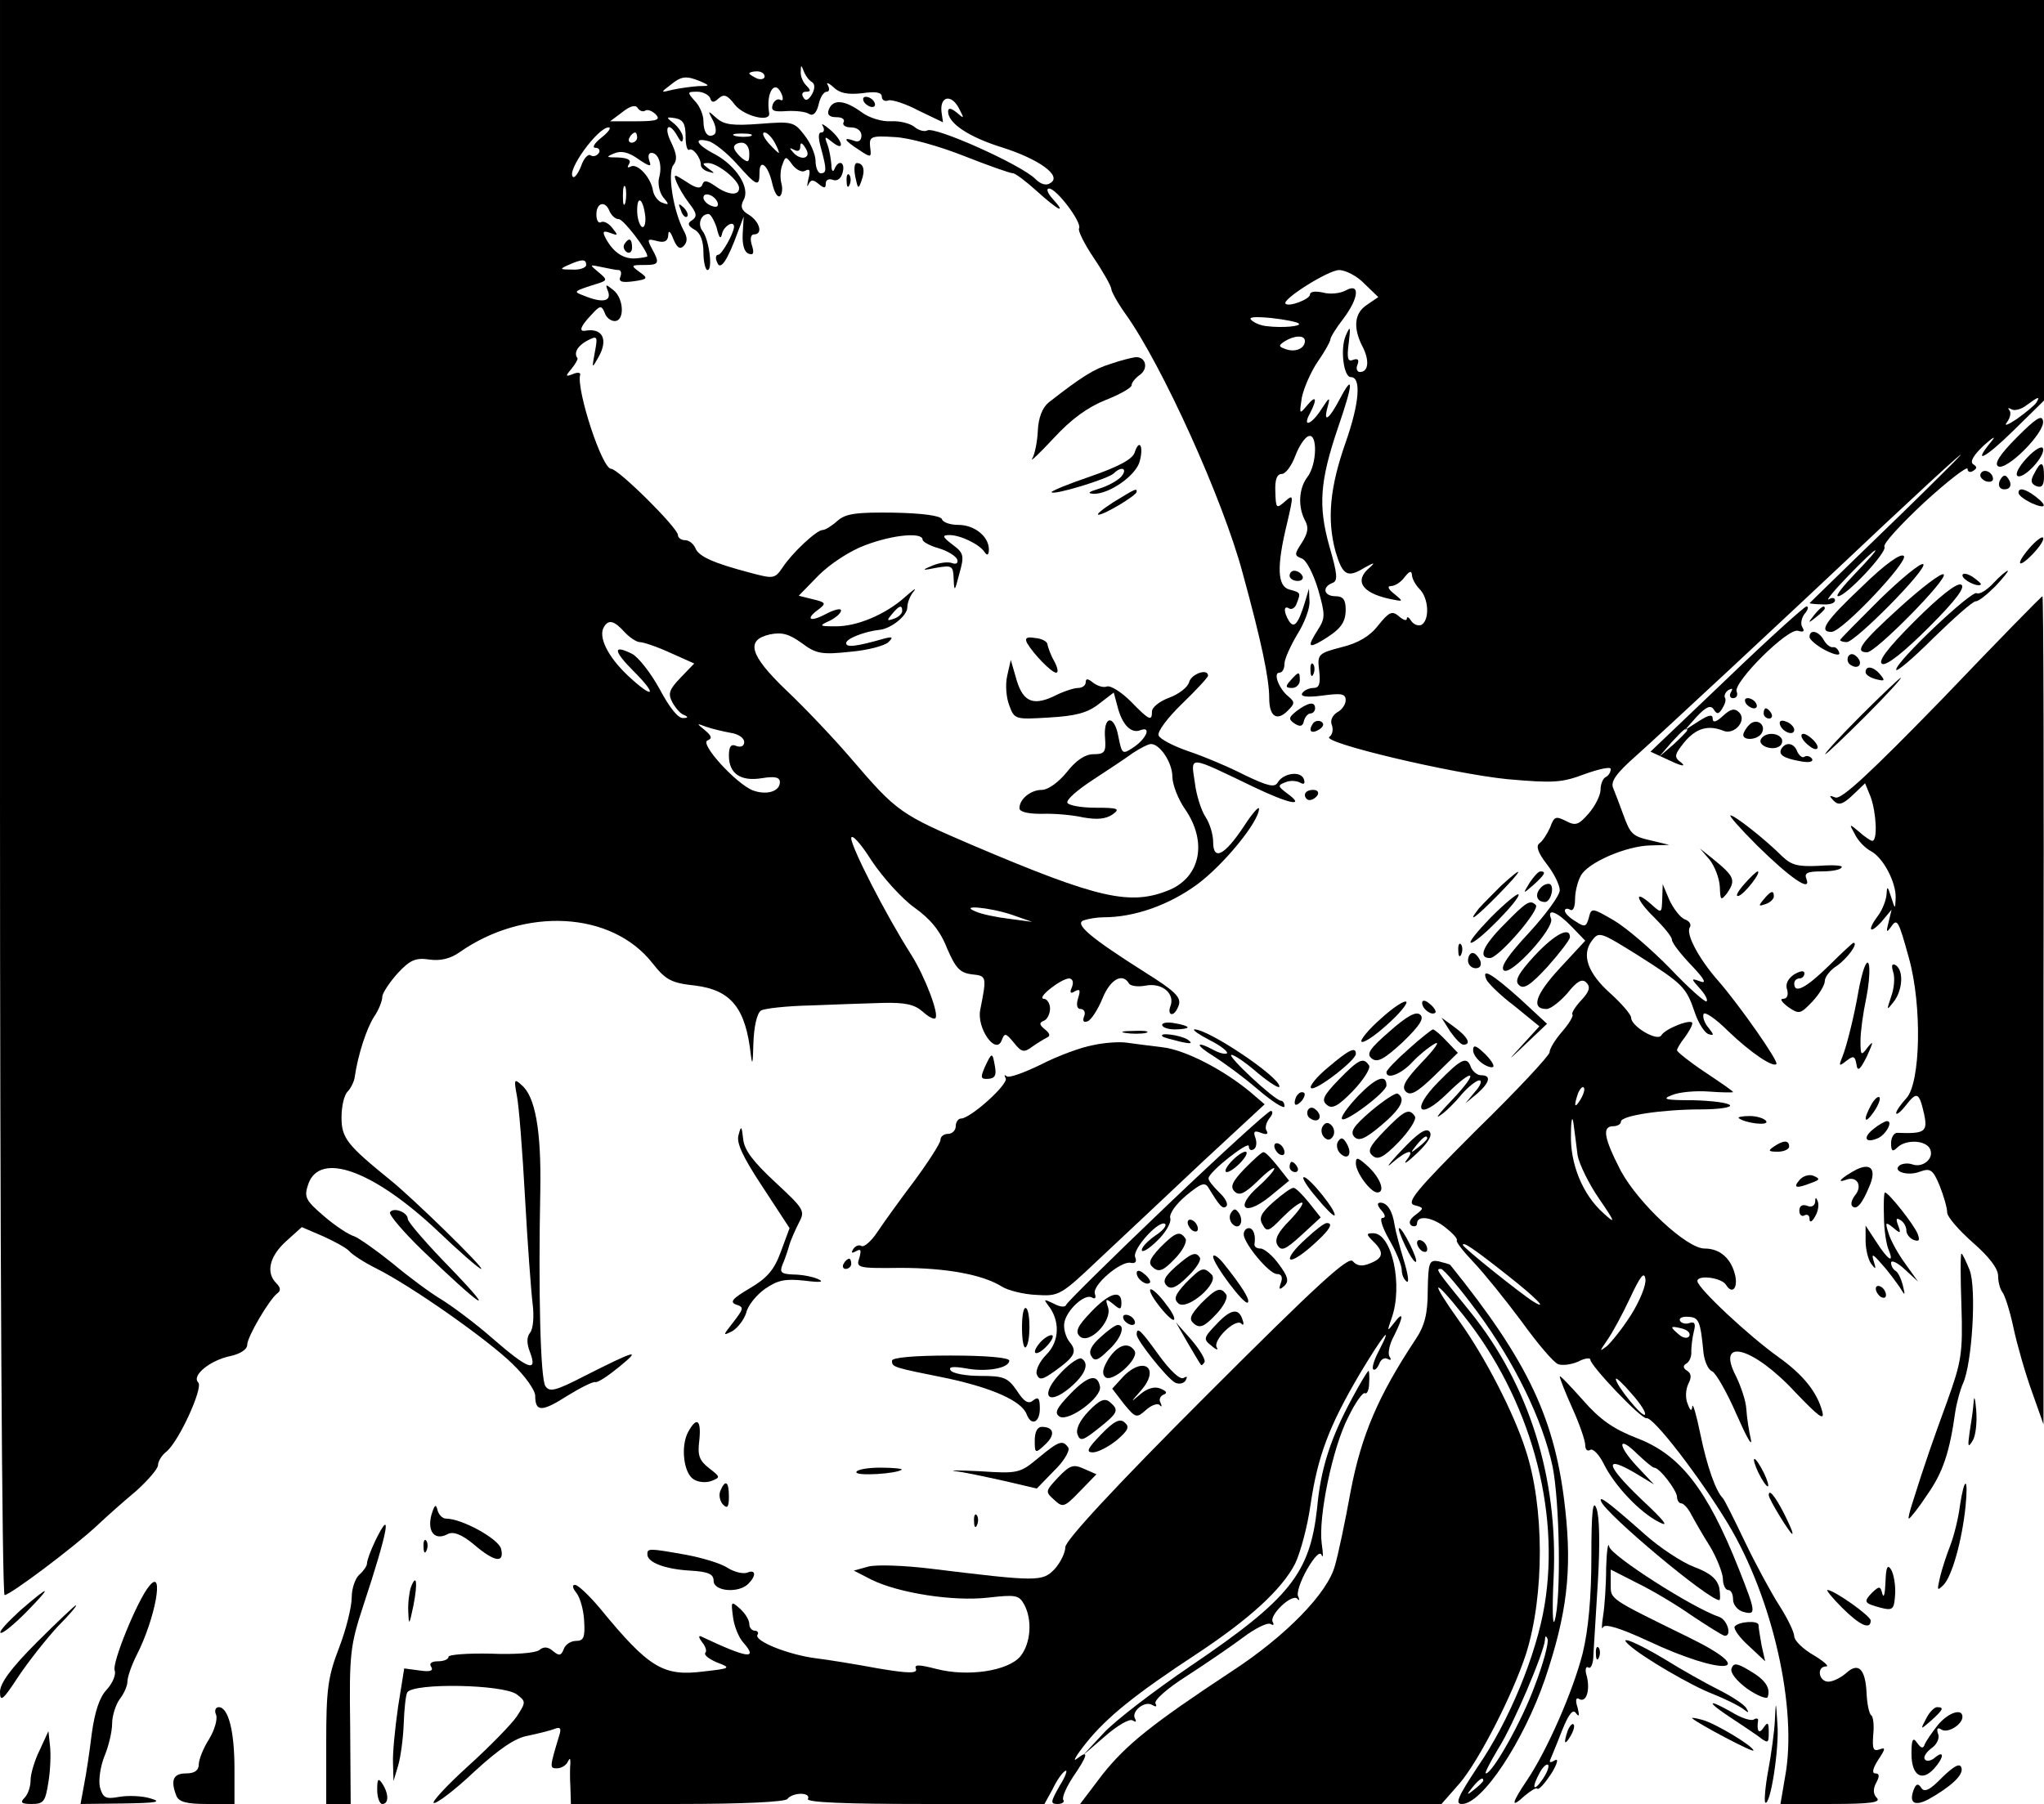 <?xml version="1.0" standalone="no"?>
<!DOCTYPE svg PUBLIC "-//W3C//DTD SVG 20010904//EN"
 "http://www.w3.org/TR/2001/REC-SVG-20010904/DTD/svg10.dtd">
<svg version="1.0" xmlns="http://www.w3.org/2000/svg"
 width="401pt" height="354pt" viewBox="0 0 401 354"
 preserveAspectRatio="xMidYMid meet">

<g transform="translate(0,354) scale(0.1,-0.1)"
fill="#000000" stroke="none">
<path d="M0 1975 c0 -861 4 -1565 9 -1565 11 0 136 94 181 136 19 18 54 49 78
69 23 21 42 43 42 50 0 7 7 19 16 26 25 20 73 126 63 136 -14 14 24 44 63 52
19 4 33 13 33 22 0 16 44 90 59 101 7 5 7 11 -2 20 -21 21 -13 53 19 82 l31
28 42 -18 c22 -10 46 -23 51 -29 6 -7 29 -22 53 -34 70 -35 219 -140 267 -187
25 -24 45 -52 45 -63 0 -32 13 -32 63 0 26 16 50 28 55 27 4 -2 25 12 47 30
44 36 33 33 -68 -18 -58 -30 -69 -32 -77 -20 -10 15 -14 189 -10 385 2 117
-10 184 -37 206 -14 13 -15 11 -9 -21 4 -19 11 -109 16 -200 5 -91 12 -185 15
-209 3 -24 1 -49 -5 -56 -7 -9 -7 -21 0 -39 15 -40 -4 -33 -73 27 -34 30 -80
64 -101 77 -22 13 -65 45 -96 71 -31 25 -65 49 -75 53 -11 3 -38 21 -60 40
-36 31 -39 37 -30 63 23 64 127 26 251 -90 45 -43 84 -77 88 -77 8 0 -133 138
-179 175 -84 68 -95 82 -95 122 0 22 5 44 12 51 6 6 13 20 14 29 6 42 23 95
38 118 9 13 16 31 16 39 0 7 14 28 30 46 25 27 36 31 63 27 21 -3 41 2 58 14
128 90 299 81 379 -21 26 -33 37 -39 84 -44 71 -9 99 -45 109 -136 3 -23 4
-16 5 22 1 33 7 60 15 65 6 4 50 9 97 10 47 2 111 4 142 5 44 1 62 -3 78 -17
11 -10 22 -16 25 -13 8 7 -20 81 -47 124 -51 80 -118 212 -118 229 0 10 18 -9
40 -44 22 -33 60 -75 84 -92 31 -22 51 -46 64 -80 17 -39 25 -48 49 -51 29 -3
29 -4 16 -70 -7 -35 30 -89 42 -60 6 16 8 15 24 -4 15 -19 20 -20 36 -8 10 7
23 15 29 18 7 3 6 8 -4 16 -11 9 -12 13 -2 17 6 2 12 13 12 24 0 10 -6 19 -12
19 -16 1 33 39 49 40 7 0 10 -7 6 -17 -5 -11 -3 -14 6 -8 10 5 11 2 6 -14 -4
-13 -2 -21 5 -21 7 0 10 -7 7 -14 -4 -10 -1 -13 7 -10 7 3 20 23 29 45 15 37
39 51 52 29 3 -5 18 -7 33 -4 32 6 58 -16 48 -41 -3 -8 -2 -15 3 -15 5 0 11 9
14 19 4 15 -11 28 -65 62 -109 69 -141 96 -122 103 9 3 26 6 39 6 61 0 128 24
183 64 53 39 122 124 122 149 0 6 -14 -10 -30 -35 -38 -57 -60 -68 -60 -30 0
15 -7 37 -15 49 -8 12 -18 42 -21 68 -8 53 -14 53 115 -9 73 -35 104 -40 65
-12 -17 13 -18 15 -2 21 9 4 22 3 29 -1 7 -4 10 -2 7 7 -6 17 -40 12 -51 -6
-6 -11 -19 -8 -65 14 -31 16 -81 37 -111 47 -29 10 -56 24 -58 31 -3 7 18 35
46 62 28 27 51 52 51 55 0 15 -32 4 -37 -12 -2 -10 -20 -24 -39 -31 -19 -7
-34 -19 -34 -27 0 -20 -5 -18 -42 20 -18 18 -39 31 -46 29 -7 -3 -19 1 -27 7
-11 9 -15 9 -15 1 0 -6 -7 -11 -15 -11 -8 0 -30 -7 -49 -17 -42 -19 -61 -9
-74 41 l-9 31 -7 -31 c-4 -17 -2 -43 4 -58 10 -28 12 -28 78 -24 52 3 75 9 97
26 l30 23 7 -26 c9 -37 27 -55 45 -48 23 9 12 -17 -14 -34 -21 -14 -22 -13
-29 22 -8 44 -30 41 -26 -4 2 -27 -1 -31 -23 -31 -16 0 -34 -12 -52 -35 -16
-20 -37 -35 -49 -35 -22 0 -44 -18 -44 -36 0 -7 16 -11 43 -11 23 1 60 -2 82
-7 28 -5 45 -3 58 6 15 11 11 13 -34 13 -29 0 -54 5 -55 10 -2 6 20 25 49 44
29 19 64 42 79 53 15 10 31 18 36 18 18 0 42 -37 42 -64 0 -15 11 -44 25 -64
44 -64 30 -132 -30 -158 -77 -32 -139 -18 -386 87 -142 61 -149 65 -238 169
-35 41 -93 102 -128 135 -72 69 -81 99 -33 110 24 5 38 1 63 -17 28 -21 39
-23 95 -17 35 3 68 12 75 19 10 10 8 11 -8 7 -56 -16 -75 -18 -75 -9 0 9 37
23 65 26 23 2 55 28 55 44 0 10 6 24 13 32 6 8 -1 3 -18 -12 -38 -34 -95 -58
-137 -57 -31 0 -32 1 -10 11 12 6 22 15 22 20 0 5 -13 2 -30 -7 -32 -17 -41
-10 -13 10 14 11 13 13 -12 19 l-28 7 39 40 c22 22 61 48 91 59 55 21 113 26
113 11 0 -4 14 -12 32 -17 17 -5 33 -15 36 -22 2 -7 -2 -10 -10 -7 -8 3 -25 1
-39 -5 -22 -9 -21 -10 9 -4 30 5 32 4 33 -23 1 -25 2 -24 11 11 10 35 9 41
-13 57 -21 16 -21 19 -6 19 21 0 59 -18 69 -34 5 -7 8 -5 8 6 0 25 -28 48 -60
48 -16 0 -30 5 -32 11 -2 7 -39 12 -95 13 -74 1 -94 -2 -110 -16 -11 -10 -24
-18 -29 -18 -12 0 -60 -45 -79 -74 -15 -22 -18 -22 -63 -10 -72 19 -102 32
-108 49 -4 8 -12 15 -20 15 -8 0 -14 5 -14 10 0 14 -117 130 -131 130 -18 0
-68 154 -61 184 2 5 -5 6 -14 2 -15 -6 -15 -4 -3 10 8 10 13 19 12 21 -8 10 0
24 18 34 21 11 22 10 16 -22 -6 -33 -6 -33 7 -10 20 35 8 58 -26 52 -13 -2 -9
9 12 31 17 19 20 19 26 5 3 -10 12 -17 20 -17 20 0 18 45 -3 61 -15 12 -16 12
-10 -3 7 -20 -12 -23 -48 -8 -21 8 -22 8 32 25 14 5 14 7 -3 21 -18 15 -18 15
6 10 14 -3 29 -6 34 -6 4 0 6 -6 3 -13 -4 -10 3 -12 26 -9 28 4 29 6 12 18
-18 13 -17 14 8 14 30 0 32 3 16 32 -10 19 -9 20 10 15 15 -4 21 0 22 11 0 11
4 9 10 -7 7 -17 13 -21 20 -14 8 8 8 17 0 31 -20 38 -32 113 -20 128 8 10 7
21 -4 44 -16 32 -5 43 12 13 7 -13 10 -14 11 -4 0 8 -8 20 -17 28 -17 13 -17
14 2 11 15 -3 20 -11 20 -35 0 -17 3 -29 7 -27 7 5 23 -15 23 -30 0 -5 7 -11
15 -13 13 -4 13 -3 0 6 -13 10 -13 11 0 11 19 -1 60 -34 60 -49 0 -16 -22 -14
-47 4 -16 11 -22 12 -25 3 -3 -9 -12 -8 -31 5 -25 16 -26 16 -20 0 4 -10 15
-29 25 -42 15 -19 16 -26 6 -33 -10 -6 -9 -11 5 -19 11 -6 17 -22 17 -44 0
-19 4 -35 8 -35 11 0 3 61 -10 77 -10 13 -3 33 12 33 4 0 11 -12 16 -27 5 -21
8 -24 11 -10 4 14 23 25 23 12 0 -12 -24 -55 -31 -55 -5 0 -6 -7 -2 -15 6 -17
20 3 41 61 l11 29 -2 -34 c-1 -21 3 -36 12 -39 9 -3 11 1 6 17 -4 12 -2 21 4
21 18 0 12 24 -9 38 -16 9 -18 17 -11 30 13 23 -14 66 -56 89 -37 19 -44 34
-13 26 11 -3 36 -23 55 -44 40 -45 45 -47 45 -18 0 29 17 15 25 -21 4 -17 10
-28 15 -25 4 3 6 14 3 25 -3 11 -2 28 2 37 6 17 7 17 20 -1 8 -10 19 -15 25
-11 9 5 10 0 6 -16 -3 -13 -3 -18 0 -11 5 10 9 10 20 1 11 -9 14 -9 14 1 0 7
6 10 14 7 8 -3 16 2 19 14 6 21 -8 27 -16 7 -3 -7 -6 -3 -6 9 -1 12 -4 30 -8
40 -6 16 -5 16 10 4 25 -20 21 3 -5 25 -12 10 -18 13 -14 7 4 -7 3 -13 -3 -13
-6 0 -6 -11 0 -32 11 -41 11 -48 -1 -48 -5 0 -10 11 -10 24 0 13 -10 36 -22
51 -20 26 -24 27 -87 22 -53 -4 -70 -2 -85 11 -18 16 -18 16 -7 -5 6 -12 7
-24 2 -27 -12 -8 -21 4 -21 27 0 11 -7 29 -17 39 -15 17 -15 18 5 18 11 0 22
-6 25 -12 3 -10 7 -10 17 -1 10 9 17 7 32 -13 18 -22 70 -35 67 -16 -7 41 12
69 25 36 3 -8 2 -13 -3 -10 -5 3 -12 -1 -15 -9 -4 -12 1 -15 27 -13 18 1 38
-1 45 -6 7 -4 14 2 18 19 3 14 10 25 16 25 5 0 6 6 2 13 -4 6 1 5 11 -4 12
-12 28 -15 56 -12 27 4 39 2 39 -7 0 -6 6 -10 13 -7 6 2 33 -6 59 -20 l48 -23
-3 21 c-3 30 19 35 34 7 11 -21 11 -22 -4 -9 -11 9 -17 10 -17 2 0 -23 41 -50
105 -70 73 -23 119 -56 96 -70 -8 -6 -19 -3 -30 8 -28 28 -198 104 -212 95 -5
-3 -17 0 -25 7 -9 7 -29 12 -46 11 -17 -1 -42 6 -58 18 -33 24 -56 26 -64 5
-4 -10 1 -15 15 -15 11 0 17 -4 14 -10 -3 -5 3 -10 14 -10 13 0 21 -7 21 -16
0 -10 -6 -14 -15 -10 -23 8 -18 0 10 -18 24 -16 25 -16 22 6 -2 20 2 22 48 19
28 -1 88 -18 136 -37 48 -19 91 -34 96 -34 5 0 26 -16 47 -35 42 -38 60 -47
31 -15 -10 11 -13 20 -7 20 15 0 65 -67 59 -78 -3 -4 10 -30 28 -57 19 -28 34
-55 35 -61 0 -6 13 -29 28 -50 71 -99 191 -363 230 -509 37 -135 52 -207 52
-245 0 -36 15 -46 36 -25 14 14 15 17 2 28 -19 15 -31 47 -18 47 6 0 10 8 10
18 0 9 12 35 25 57 14 22 25 51 24 65 l-1 25 -8 -27 c-13 -42 -21 -52 -31 -37
-11 18 -11 32 0 25 5 -3 12 1 15 10 8 21 8 21 -14 27 -24 6 -26 44 -5 130 13
56 13 58 -4 43 -17 -15 -18 -14 -19 19 -1 24 3 35 13 35 7 0 19 16 26 35 7 19
19 37 26 39 18 7 17 -55 -2 -80 -17 -22 -19 -58 -5 -85 8 -14 6 -25 -6 -44
-15 -23 -15 -25 0 -31 9 -3 23 -31 32 -61 14 -49 14 -56 0 -78 -21 -33 -20
-38 6 -23 37 22 48 35 48 62 0 19 -5 26 -20 26 -23 0 -27 18 -6 26 11 4 10 17
-6 72 -22 79 -19 127 17 233 30 87 31 108 4 57 -22 -42 -34 -50 -24 -15 5 19
3 18 -12 -5 -20 -32 -39 -38 -23 -9 15 29 12 37 -6 15 -15 -18 -15 -17 -10 16
4 19 18 51 31 70 14 20 25 40 25 44 0 4 11 22 25 40 31 41 34 72 5 56 -11 -6
-31 -8 -45 -4 -14 3 -25 2 -25 -4 0 -9 -41 -25 -48 -18 -8 8 84 66 105 66 13
0 36 -12 50 -27 l27 -26 -22 -15 c-25 -16 -28 -45 -9 -82 14 -27 12 -50 -5
-50 -6 0 -8 7 -5 14 4 10 1 13 -8 10 -11 -5 -13 3 -9 33 4 33 3 35 -6 14 -11
-26 -4 -81 10 -81 21 0 17 -51 -10 -128 -31 -88 -37 -151 -20 -214 14 -47 23
-53 57 -32 18 10 22 11 11 1 -32 -26 -17 -50 37 -62 29 -6 29 -6 11 9 -13 10
-15 16 -7 16 8 0 20 8 27 18 9 11 13 13 14 4 0 -7 7 -20 15 -28 18 -18 20 -60
4 -70 -6 -3 -15 0 -20 7 -5 8 -9 10 -9 5 0 -5 -7 -3 -16 5 -13 11 -19 8 -40
-18 -16 -21 -39 -35 -72 -43 -46 -12 -48 -14 -44 -46 3 -26 0 -34 -11 -34 -9
0 -19 -5 -22 -10 -5 -7 9 -9 39 -5 37 5 46 4 46 -9 0 -8 -7 -19 -17 -24 -9 -6
-14 -16 -10 -25 3 -9 1 -19 -5 -23 -17 -11 240 -72 349 -83 91 -8 107 -7 152
10 28 10 51 15 51 10 0 -6 -4 -13 -10 -16 -6 -3 -10 -15 -10 -25 0 -10 -10
-31 -23 -46 -20 -23 -26 -25 -45 -15 -20 10 -23 9 -31 -13 -6 -13 -15 -27 -21
-31 -7 -5 -3 -18 14 -40 15 -19 26 -42 26 -52 0 -10 -27 -47 -60 -83 -40 -43
-57 -67 -50 -74 13 -13 100 83 93 101 -9 22 12 14 40 -15 l27 -28 -50 -54
c-48 -52 -57 -80 -26 -80 8 0 26 14 41 31 19 24 29 29 37 21 9 -9 6 -18 -10
-35 -12 -13 -20 -26 -17 -28 2 -3 -7 -18 -20 -33 -14 -16 -25 -34 -25 -41 0
-6 -64 -75 -143 -152 -120 -120 -139 -143 -122 -148 19 -5 19 -6 2 -19 -12 -9
-14 -16 -8 -21 6 -3 11 -1 11 4 0 17 30 13 56 -8 14 -11 24 -22 22 -25 -2 -3
13 -22 33 -43 20 -21 62 -73 94 -116 31 -43 63 -81 72 -84 8 -3 25 -1 39 5 13
7 24 8 24 4 0 -12 100 -117 110 -115 13 4 105 -116 160 -207 88 -146 137 -364
112 -497 l-9 -53 100 0 c76 0 98 3 89 12 -7 7 -8 17 -1 30 7 13 6 18 -2 18 -7
0 -5 10 6 27 14 21 15 25 2 20 -12 -4 -14 1 -12 29 2 18 0 36 -4 38 -4 3 -8
22 -9 42 -2 49 -16 63 -40 41 -10 -9 -26 -17 -35 -17 -19 0 -24 30 -4 30 6 0
-5 10 -25 22 -21 12 -38 29 -38 37 0 8 -13 35 -29 60 -16 25 -47 82 -68 126
-21 44 -40 82 -43 85 -14 14 -31 62 -44 125 -8 39 -15 63 -16 55 -1 -10 -4 -9
-9 5 -5 11 -4 28 1 39 7 13 6 21 -2 26 -8 5 -9 10 -2 14 6 3 11 14 10 24 0 9
2 27 5 39 4 15 2 20 -8 17 -7 -3 -16 -1 -19 4 -3 5 4 9 16 8 21 -1 24 -8 30
-71 2 -16 9 -33 17 -36 7 -3 29 -41 48 -85 19 -43 31 -65 28 -49 -4 17 -8 44
-9 60 -1 17 -11 45 -20 64 -41 78 33 59 117 -32 45 -47 57 -56 52 -37 -10 38
-37 72 -86 107 -60 43 -158 135 -159 149 0 13 47 7 56 -7 12 -20 24 -7 18 19
-8 33 -30 52 -60 52 -35 0 -129 88 -164 152 -33 64 -38 88 -15 88 8 0 15 4 15
9 0 12 82 24 157 24 35 0 60 4 57 8 -3 5 -35 9 -72 10 -55 0 -63 2 -42 10 14
6 46 9 73 7 26 -2 47 -2 47 -1 0 2 -25 19 -55 39 -30 20 -55 40 -55 43 0 3 7
15 15 25 8 11 15 23 15 28 0 10 -53 -10 -61 -24 -8 -12 -59 18 -59 35 0 6 -18
27 -40 47 -45 40 -58 76 -37 104 14 19 17 17 91 -29 88 -56 94 -62 111 -112 7
-21 19 -39 26 -42 12 -4 12 -2 1 12 -8 9 -12 21 -10 27 2 6 24 -9 49 -34 44
-42 87 -71 94 -64 5 5 -73 116 -113 162 -39 44 -65 93 -57 106 4 6 -1 13 -10
16 -9 4 -22 21 -30 38 l-13 31 -1 -29 c-1 -28 -1 -29 -21 -11 -36 32 -31 10 5
-25 19 -19 35 -38 35 -44 0 -6 17 -28 38 -50 25 -26 31 -37 18 -32 -19 7 -19
6 -1 -14 10 -11 16 -22 13 -25 -2 -3 -35 26 -71 64 -37 38 -87 81 -111 95 -43
25 -44 25 -49 5 -5 -18 -8 -19 -26 -7 -12 7 -21 16 -21 21 0 4 5 5 10 2 6 -4
10 5 10 20 0 15 5 35 11 46 13 26 89 59 137 60 l37 1 -33 8 c-40 9 -43 12 -58
53 -6 17 -15 40 -19 50 -6 13 5 29 46 65 48 43 284 262 484 451 142 133 193
178 115 101 -41 -41 -117 -115 -168 -164 -50 -49 -92 -89 -92 -90 0 0 11 -2
25 -2 14 -1 25 2 25 8 0 5 -6 6 -12 2 -7 -4 9 16 37 45 27 28 51 51 54 51 3 0
-15 -20 -39 -45 -24 -25 -40 -45 -34 -45 16 0 97 87 91 97 -4 5 32 44 78 87
47 43 85 72 85 66 0 -6 5 -8 11 -4 8 5 8 8 0 13 -7 5 1 18 21 37 18 16 25 20
15 8 -39 -47 -13 -34 43 21 l60 59 0 393 0 393 -2005 0 -2005 0 0 -1565z
m1593 1404 c6 -4 6 -13 0 -24 -7 -12 -13 -14 -17 -6 -4 6 -2 11 5 11 10 0 10
3 1 12 -7 7 -12 19 -11 28 0 13 1 13 6 0 3 -8 10 -18 16 -21z m-93 11 c0 -5
-7 -7 -15 -4 -8 4 -15 8 -15 10 0 2 7 4 15 4 8 0 15 -4 15 -10z m-125 -10 c18
-8 18 -9 -5 -9 -14 -1 -36 -4 -50 -7 -24 -6 -25 -6 -5 9 22 18 31 19 60 7z
m-109 -57 c5 3 14 -1 21 -8 9 -10 2 -13 -39 -13 l-51 0 24 18 c15 12 26 15 30
8 4 -6 11 -8 15 -5z m-86 -53 c-14 -11 -19 -20 -12 -20 7 0 10 -5 7 -10 -4 -6
-11 -8 -16 -5 -5 4 -14 -6 -19 -21 -6 -15 -13 -24 -16 -21 -13 12 49 97 70 97
6 0 0 -9 -14 -20z m70 0 c0 -5 -5 -10 -11 -10 -5 0 -7 5 -4 10 3 6 8 10 11 10
2 0 4 -4 4 -10z m223 3 c-7 -2 -21 -2 -30 0 -10 3 -4 5 12 5 17 0 24 -2 18 -5z
m47 -13 c6 -11 9 -20 8 -20 -2 0 -11 9 -21 20 -9 11 -13 20 -7 20 5 0 14 -9
20 -20z m-50 -21 c0 -18 -2 -19 -15 -9 -8 7 -15 16 -15 21 0 5 7 9 15 9 9 0
15 -9 15 -21z m109 -8 c-6 -2 -16 2 -22 9 -9 10 -9 11 1 6 7 -4 12 -2 12 6 0
9 3 9 10 -2 6 -10 6 -16 -1 -19z m-305 -7 c-3 9 -2 16 4 16 14 0 22 -24 15
-49 -3 -12 1 -29 8 -38 12 -14 12 -16 -1 -11 -8 2 -17 13 -19 24 -4 26 -31 55
-44 47 -6 -3 -7 -1 -3 5 5 8 -2 12 -21 13 -24 0 -25 1 -8 8 14 6 29 2 47 -11
22 -15 27 -16 22 -4z m-47 -81 c-3 -10 -5 -4 -5 12 0 17 2 24 5 18 2 -7 2 -21
0 -30z m181 -1 c2 -7 -2 -10 -12 -6 -9 3 -16 11 -16 16 0 13 23 5 28 -10z
m-142 -27 c1 -14 -2 -23 -7 -20 -5 4 -9 18 -9 32 0 32 12 23 16 -12z m-70 10
c4 -8 11 -15 18 -15 9 0 56 -61 56 -73 0 -1 -10 -3 -22 -4 -24 -2 -44 11 -59
38 -8 15 -6 17 8 12 16 -6 16 -5 4 10 -7 9 -17 14 -22 11 -5 -3 -9 4 -9 15 0
24 18 28 26 6z m-46 -105 c0 -5 -12 -10 -27 -9 -25 0 -26 1 -8 9 27 12 35 12
35 0z m1398 -115 c6 -5 -31 -9 -63 -5 -11 1 -24 6 -30 12 -7 6 7 7 39 4 27 -3
52 -8 54 -11z m12 -34 c0 -15 -19 -23 -38 -16 -14 5 -14 7 -2 15 19 12 40 13
40 1z m1435 -121 c-3 -5 -20 -19 -38 -32 -18 -12 -26 -15 -20 -7 7 9 9 20 5
24 -4 5 -2 5 4 2 6 -4 20 0 30 8 23 17 27 18 19 5z m-2225 -409 c0 -5 -7 -12
-16 -15 -14 -5 -15 -4 -4 9 14 17 20 19 20 6z m-545 -41 c10 -11 24 -20 30
-20 7 0 34 -9 60 -21 l47 -21 -27 -28 c-22 -23 -25 -31 -16 -48 6 -11 16 -23
23 -25 9 -4 8 -6 -2 -6 -10 -1 -28 23 -46 57 -17 31 -41 62 -54 69 -38 19 -37
6 3 -34 49 -49 39 -56 -12 -8 -39 37 -58 76 -46 95 9 15 20 12 40 -10z m208
-198 c15 -2 27 -10 27 -18 0 -8 -6 -11 -15 -8 -11 5 -15 -1 -15 -19 0 -35 23
-51 65 -44 25 4 35 2 35 -8 0 -18 -26 -26 -53 -16 -33 13 -105 92 -89 98 10 4
8 9 -5 20 -17 14 -17 14 2 7 11 -4 32 -9 48 -12z m552 -357 l40 -14 -45 6
c-25 3 -54 9 -65 14 -36 14 25 9 70 -6z m1116 -362 c-12 -20 -14 -14 -5 12 4
9 9 14 11 11 3 -2 0 -13 -6 -23z m-6 -110 c3 -17 22 -56 42 -85 33 -48 33 -51
8 -28 -40 36 -65 96 -63 155 0 29 3 37 5 20 2 -16 6 -44 8 -62z m-137 -236
c56 -44 81 -70 50 -51 -24 15 -138 106 -138 111 0 7 21 -7 88 -60z m242 -77
c-17 -27 -39 -54 -48 -62 -15 -11 -14 -10 1 12 10 14 30 51 45 83 20 43 28 53
30 37 2 -11 -11 -43 -28 -70z m114 -42 c-3 -5 -12 -4 -20 3 -19 16 -18 18 6
12 11 -3 17 -9 14 -15z m-87 -154 c-5 -6 -57 58 -57 70 0 4 14 -9 31 -29 18
-20 29 -38 26 -41z"/>
<path d="M1225 3061 c-3 -5 -1 -12 5 -16 5 -3 10 1 10 9 0 18 -6 21 -15 7z"/>
<path d="M1695 3340 c3 -5 11 -10 16 -10 6 0 7 5 4 10 -3 6 -11 10 -16 10 -6
0 -7 -4 -4 -10z"/>
<path d="M1678 3193 c5 -24 6 -25 12 -8 8 21 4 35 -9 35 -5 0 -6 -12 -3 -27z"/>
<path d="M1661 3184 c0 -11 3 -14 6 -6 3 7 2 16 -1 19 -3 4 -6 -2 -5 -13z"/>
<path d="M1336 3127 c3 -10 9 -15 12 -12 3 3 0 11 -7 18 -10 9 -11 8 -5 -6z"/>
<path d="M2179 2826 c-33 -10 -58 -26 -122 -76 -12 -10 -20 -30 -21 -56 -1
-21 -6 -46 -11 -54 -5 -8 14 10 42 40 35 38 67 61 102 75 28 11 51 24 51 29 0
5 7 14 17 21 17 13 10 36 -10 34 -7 -1 -28 -6 -48 -13z"/>
<path d="M3957 2682 c-34 -34 -45 -52 -37 -57 16 -10 93 67 88 89 -2 13 -14 5
-51 -32z"/>
<path d="M2226 2652 c-4 -13 -32 -28 -87 -47 -44 -15 -78 -29 -76 -31 5 -6
110 26 122 37 15 15 28 10 15 -6 -7 -8 -27 -19 -44 -24 -20 -6 -24 -9 -11 -10
31 -1 84 36 91 64 8 30 -1 45 -10 17z"/>
<path d="M3977 2642 c-16 -17 -24 -32 -19 -36 12 -7 55 39 50 54 -2 6 -16 -2
-31 -18z"/>
<path d="M3991 2611 c-8 -14 -7 -20 4 -25 11 -4 15 2 15 19 0 30 -6 32 -19 6z"/>
<path d="M3886 2611 c-3 -5 1 -11 9 -15 8 -3 15 -1 15 4 0 13 -18 22 -24 11z"/>
<path d="M3925 2600 c-8 -13 -1 -24 14 -19 6 3 7 10 2 18 -6 10 -10 10 -16 1z"/>
<path d="M2185 2555 c-22 -14 -35 -25 -30 -25 12 0 75 38 75 45 0 7 -1 7 -45
-20z"/>
<path d="M3960 2573 c0 -5 11 -13 25 -20 29 -13 33 -6 8 13 -20 15 -33 18 -33
7z"/>
<path d="M3981 2464 c-29 -34 -21 -41 9 -9 13 14 21 27 18 30 -2 3 -15 -7 -27
-21z"/>
<path d="M3653 2389 c-72 -68 -86 -89 -60 -89 21 0 152 139 142 149 -6 6 -37
-16 -82 -60z"/>
<path d="M3687 2363 c-42 -42 -77 -77 -77 -79 0 -2 6 -4 13 -4 17 0 161 146
150 153 -5 3 -43 -28 -86 -70z"/>
<path d="M2530 2410 c0 -5 7 -10 16 -10 8 0 12 5 9 10 -3 6 -10 10 -16 10 -5
0 -9 -4 -9 -10z"/>
<path d="M3727 2348 c-76 -69 -90 -88 -64 -88 17 0 161 146 150 153 -5 3 -43
-26 -86 -65z"/>
<path d="M3850 2411 c0 -9 30 -24 36 -18 2 1 -6 8 -16 15 -11 7 -20 8 -20 3z"/>
<path d="M3910 2395 c-12 -13 -27 -22 -32 -19 -10 6 -158 -134 -158 -150 0 -6
33 22 73 62 40 39 77 72 83 72 6 0 23 14 39 30 16 17 26 30 24 30 -3 0 -16
-11 -29 -25z"/>
<path d="M3756 2321 c-55 -55 -73 -80 -63 -84 9 -3 43 24 91 72 55 55 73 80
63 84 -9 3 -43 -24 -91 -72z"/>
<path d="M3811 2169 c-141 -145 -198 -198 -210 -194 -13 5 -13 4 -4 -6 10 -10
18 -8 38 11 l24 23 11 -27 c11 -31 14 -86 3 -86 -3 0 -15 8 -26 18 -19 16 -20
16 -8 -5 6 -13 20 -27 31 -33 25 -13 50 -62 49 -92 -1 -23 -1 -23 -9 2 -7 22
-8 22 -9 4 -1 -11 -8 -29 -16 -40 -22 -29 -18 -39 6 -13 l20 24 -6 -25 c-5
-19 -4 -21 4 -10 13 19 15 16 36 -60 26 -93 23 -245 -5 -275 -11 -12 -20 -25
-20 -29 0 -5 9 2 19 15 22 28 26 26 36 -18 7 -34 1 -38 -52 -36 -7 1 -13 -9
-13 -20 0 -16 3 -18 12 -9 17 17 58 15 65 -4 7 -18 -15 -36 -35 -29 -8 3 -18
2 -24 -1 -18 -12 14 -23 39 -13 20 7 25 4 38 -27 8 -20 15 -44 15 -53 0 -9 23
-35 50 -59 32 -28 50 -51 50 -66 0 -12 4 -26 8 -31 5 -6 15 -37 22 -70 7 -33
23 -89 36 -125 l23 -65 0 813 c1 446 0 812 -2 812 -2 0 -90 -90 -196 -201z"/>
<path d="M3387 2207 l-149 -142 39 -18 c21 -10 31 -12 22 -4 -15 11 -15 15 5
40 23 28 47 35 77 23 21 -9 47 20 31 36 -9 9 -17 7 -32 -7 -13 -12 -20 -14
-20 -5 0 9 -8 7 -27 -5 l-28 -18 24 27 c18 19 27 23 33 14 6 -10 10 -10 17 2
5 8 8 17 5 21 -2 4 1 11 7 15 8 4 9 3 5 -4 -4 -7 -2 -12 4 -12 7 0 10 6 7 13
-7 18 102 127 121 119 10 -3 13 -1 8 7 -4 6 -2 18 4 26 7 8 9 15 4 15 -5 -1
-76 -65 -157 -143z m-77 -100 c0 -2 -12 -14 -27 -28 l-28 -24 24 28 c23 25 31
32 31 24z"/>
<path d="M3559 2333 c-13 -16 -12 -17 4 -4 9 7 17 15 17 17 0 8 -8 3 -21 -13z"/>
<path d="M3550 2290 c0 -5 14 -17 31 -26 20 -10 30 -11 27 -4 -2 6 -7 11 -12
10 -5 -1 -13 5 -18 14 -10 18 -28 22 -28 6z"/>
<path d="M2015 2278 c13 -22 48 -58 57 -58 5 0 3 10 -4 23 -7 12 -12 27 -13
32 0 6 -11 12 -24 13 -17 3 -21 0 -16 -10z"/>
<path d="M3626 2252 c-3 -6 -1 -14 5 -17 15 -10 25 3 12 16 -7 7 -13 7 -17 1z"/>
<path d="M2571 2224 c0 -11 3 -14 6 -6 3 7 2 16 -1 19 -3 4 -6 -2 -5 -13z"/>
<path d="M3660 2221 c0 -5 9 -11 21 -14 16 -4 18 -3 8 9 -13 16 -29 19 -29 5z"/>
<path d="M2532 2205 c-11 -12 -10 -15 3 -15 8 0 15 7 15 15 0 18 -2 18 -18 0z"/>
<path d="M3650 2135 c-41 -41 -72 -75 -69 -75 2 0 38 34 79 75 41 41 72 75 69
75 -2 0 -38 -34 -79 -75z"/>
<path d="M3425 2160 c3 -5 11 -10 16 -10 6 0 7 5 4 10 -3 6 -11 10 -16 10 -6
0 -7 -4 -4 -10z"/>
<path d="M2544 2145 c-16 -13 -17 -16 -4 -25 11 -7 16 -5 18 5 2 8 8 15 13 15
5 0 9 5 9 10 0 14 -13 12 -36 -5z"/>
<path d="M3460 2140 c0 -5 5 -10 11 -10 5 0 7 5 4 10 -3 6 -8 10 -11 10 -2 0
-4 -4 -4 -10z"/>
<path d="M2575 2119 c-9 -14 -2 -20 14 -10 8 6 9 11 3 15 -6 3 -14 1 -17 -5z"/>
<path d="M3432 2118 c-7 -7 -12 -16 -12 -20 0 -12 28 -10 36 3 10 17 -10 31
-24 17z"/>
<path d="M3492 2118 c5 -15 28 -23 28 -10 0 5 -7 13 -16 16 -10 4 -14 1 -12
-6z"/>
<path d="M3455 2090 c-8 -12 20 -24 35 -15 6 3 8 11 5 16 -8 12 -32 12 -40 -1z"/>
<path d="M3540 2085 c7 -8 17 -15 22 -15 6 0 5 7 -2 15 -7 8 -17 15 -22 15 -6
0 -5 -7 2 -15z"/>
<path d="M3495 2071 c-7 -12 4 -19 38 -25 16 -3 25 -1 22 5 -4 5 -10 7 -15 4
-4 -3 -10 2 -14 10 -6 17 -22 20 -31 6z"/>
<path d="M2560 1980 c0 -5 4 -10 9 -10 6 0 13 5 16 10 3 6 -1 10 -9 10 -9 0
-16 -4 -16 -10z"/>
<path d="M3447 1881 c65 -64 107 -93 97 -66 -5 12 2 15 29 15 20 0 38 3 40 8
3 4 -17 5 -44 3 -41 -2 -54 1 -72 18 -35 35 -94 81 -102 81 -4 0 19 -26 52
-59z"/>
<path d="M3354 1853 c10 -13 19 -36 20 -53 1 -27 2 -28 14 -13 18 26 15 33
-28 68 l-25 20 19 -22z"/>
<path d="M2945 1802 c-16 -16 -36 -36 -44 -45 -25 -32 -5 -17 39 28 49 50 52
60 5 17z"/>
<path d="M3001 1808 c-14 -23 -14 -23 8 -4 22 20 25 26 13 26 -4 0 -13 -10
-21 -22z"/>
<path d="M3421 1804 c-13 -15 -17 -24 -10 -22 12 4 46 48 37 48 -2 0 -15 -12
-27 -26z"/>
<path d="M3021 1796 c-10 -12 -6 -26 10 -26 11 0 19 29 10 35 -5 2 -14 -1 -20
-9z"/>
<path d="M2925 1740 c-27 -28 -45 -50 -39 -50 13 0 99 88 93 95 -3 2 -27 -18
-54 -45z"/>
<path d="M3460 1775 c-11 -13 -10 -14 4 -9 9 3 16 10 16 15 0 13 -6 11 -20 -6z"/>
<path d="M2952 1727 c-43 -43 -53 -67 -29 -67 17 0 99 95 90 104 -11 11 -18 7
-61 -37z"/>
<path d="M3010 1664 c-32 -35 -39 -49 -30 -57 9 -9 22 -1 56 36 24 27 44 53
44 58 0 22 -31 5 -70 -37z"/>
<path d="M2861 1674 c0 -11 3 -14 6 -6 3 7 2 16 -1 19 -3 4 -6 -2 -5 -13z"/>
<path d="M3588 1645 c-45 -44 -68 -56 -68 -35 0 6 5 10 10 10 6 0 10 5 10 10
0 6 -8 5 -20 -2 -12 -8 -18 -19 -14 -30 3 -11 0 -18 -8 -18 -7 0 -2 -7 10 -16
22 -15 24 -14 48 11 13 14 24 32 24 40 0 8 11 22 24 30 20 14 43 45 32 45 -1
0 -23 -20 -48 -45z"/>
<path d="M2880 1655 c0 -8 7 -15 15 -15 9 0 12 6 9 15 -4 8 -10 15 -15 15 -5
0 -9 -7 -9 -15z"/>
<path d="M3657 1640 c-3 -8 -8 -28 -11 -45 -8 -47 -23 -108 -32 -130 -7 -17
-6 -18 8 -7 14 11 17 10 20 -6 2 -16 7 -12 21 16 12 27 13 31 2 18 -14 -19
-15 -18 -15 12 0 17 5 54 11 82 10 49 8 92 -4 60z"/>
<path d="M3714 1633 c4 -11 2 -33 -4 -49 -9 -27 -9 -28 5 -10 18 23 20 62 4
72 -7 4 -9 0 -5 -13z"/>
<path d="M2916 1618 c3 -7 27 -31 55 -52 l49 -40 -32 -35 c-32 -35 -32 -35 7
2 l40 38 -54 50 c-54 48 -75 61 -65 37z"/>
<path d="M2709 1541 c-24 -21 -41 -42 -38 -45 3 -4 26 11 50 33 24 21 41 42
38 45 -3 4 -26 -11 -50 -33z"/>
<path d="M2790 1572 c0 -12 19 -26 26 -19 2 2 -2 10 -11 17 -9 8 -15 8 -15 2z"/>
<path d="M2726 1516 c-39 -34 -46 -44 -35 -53 11 -9 24 -2 61 32 33 32 43 47
34 54 -8 7 -26 -3 -60 -33z"/>
<path d="M2280 1529 c0 -5 11 -9 25 -9 14 0 25 2 25 4 0 2 -11 6 -25 8 -14 3
-25 1 -25 -3z"/>
<path d="M2845 1516 c10 -14 21 -26 26 -26 16 0 9 15 -17 34 l-26 19 17 -27z"/>
<path d="M2208 1513 c12 -2 30 -2 40 0 9 3 -1 5 -23 4 -22 0 -30 -2 -17 -4z"/>
<path d="M2373 1499 c22 -11 37 -23 34 -26 -3 -2 -14 0 -25 6 -37 20 -38 11
-2 -11 19 -12 59 -41 88 -66 28 -24 52 -39 52 -33 0 6 -3 11 -7 11 -13 1 -108
90 -97 90 6 0 29 -16 52 -36 23 -19 42 -31 42 -26 0 19 -140 113 -167 112 -4
-1 9 -10 30 -21z"/>
<path d="M2763 1481 c-24 -21 -43 -41 -43 -45 0 -15 29 -4 51 20 13 14 33 30
44 36 11 6 0 -10 -25 -36 -34 -36 -41 -49 -32 -58 9 -9 22 -2 57 32 l45 44
-22 23 c-12 13 -24 23 -27 23 -3 -1 -25 -18 -48 -39z"/>
<path d="M2281 1506 c2 -2 18 -6 34 -10 22 -5 26 -4 15 4 -14 9 -59 15 -49 6z"/>
<path d="M2144 1489 c-23 -4 -69 -21 -102 -38 -33 -16 -63 -27 -67 -23 -5 4
-5 2 -2 -4 6 -11 -69 -79 -88 -79 -5 0 -10 -7 -10 -15 0 -8 -7 -15 -15 -15 -8
0 -15 -5 -15 -12 0 -6 -23 -42 -51 -80 -28 -37 -61 -83 -73 -101 -12 -18 -26
-30 -31 -27 -5 3 -12 0 -16 -6 -5 -8 -3 -9 6 -4 9 5 10 2 6 -13 -7 -20 -4 -21
81 -20 89 0 161 -13 199 -37 11 -7 42 -15 67 -16 45 -3 48 -1 125 72 43 40
133 125 200 188 l123 114 -28 24 c-53 44 -128 83 -173 88 -25 3 -56 7 -70 9
-14 2 -44 0 -66 -5z"/>
<path d="M2890 1479 c0 -8 9 -20 20 -27 11 -7 20 -8 20 -4 0 5 -9 17 -20 27
-15 14 -20 15 -20 4z"/>
<path d="M2605 1445 c-22 -18 -37 -37 -33 -40 7 -8 88 54 88 67 0 15 -14 8
-55 -27z"/>
<path d="M1932 1446 c-9 -21 -8 -24 7 -23 13 1 16 7 13 24 -5 29 -6 29 -20 -1z"/>
<path d="M2627 1422 c-31 -32 -35 -41 -24 -50 10 -9 22 -3 51 27 21 22 35 44
32 50 -11 17 -20 13 -59 -27z"/>
<path d="M2821 1416 c-54 -55 -37 -76 18 -22 54 53 63 44 11 -11 -25 -26 -36
-40 -25 -32 11 7 30 26 43 42 13 15 29 27 34 27 6 0 3 -10 -8 -22 l-19 -23 23
19 c25 22 28 36 8 36 -8 0 -16 7 -20 15 -8 23 -18 19 -65 -29z"/>
<path d="M2665 1390 c-21 -22 -36 -43 -32 -46 7 -7 87 53 87 66 0 23 -20 16
-55 -20z"/>
<path d="M2547 1393 c-4 -3 -7 -11 -7 -17 0 -6 5 -5 12 2 6 6 9 14 7 17 -3 3
-9 2 -12 -2z"/>
<path d="M2690 1360 c-35 -30 -42 -41 -33 -51 9 -9 21 -4 52 22 39 33 50 52
33 63 -4 2 -27 -13 -52 -34z"/>
<path d="M3671 1372 c-17 -31 -13 -40 5 -14 9 13 14 26 11 29 -3 2 -10 -4 -16
-15z"/>
<path d="M2566 1362 c-3 -6 -1 -14 5 -17 15 -10 25 3 12 16 -7 7 -13 7 -17 1z"/>
<path d="M2290 1175 c-107 -102 -196 -190 -198 -195 -2 -6 -12 -5 -25 2 -19 9
-20 9 -11 -3 24 -30 23 -71 -3 -97 -13 -13 -22 -31 -19 -39 5 -12 11 -11 36 7
39 28 44 38 28 57 -7 9 -12 26 -10 37 4 25 40 58 54 50 6 -4 9 -1 6 7 -6 17
51 65 70 61 9 -2 13 2 9 11 -6 16 48 75 59 65 3 -4 -6 -14 -20 -23 -14 -10
-26 -22 -26 -28 0 -6 14 2 30 18 17 16 28 36 26 44 -3 9 11 28 31 45 29 24 37
27 44 15 22 -36 28 -43 35 -36 4 4 -2 16 -14 27 -12 12 -22 24 -21 28 1 13 79
74 79 63 0 -7 4 -10 10 -6 5 3 6 13 3 22 -5 13 -2 15 11 10 10 -4 15 -3 11 4
-4 5 -1 16 5 24 7 8 8 15 3 15 -5 0 -96 -83 -203 -185z"/>
<path d="M2717 1322 c-31 -32 -35 -41 -24 -50 10 -9 22 -3 51 27 21 22 35 44
32 50 -11 17 -20 13 -59 -27z"/>
<path d="M3411 1346 c12 -10 60 -16 54 -6 -3 5 -18 10 -32 10 -15 0 -24 -2
-22 -4z"/>
<path d="M2595 1330 c-4 -6 -3 -16 3 -22 6 -6 12 -6 17 2 4 6 3 16 -3 22 -6 6
-12 6 -17 -2z"/>
<path d="M3676 1325 c-22 -17 -17 -29 7 -19 16 6 32 34 19 34 -4 0 -16 -7 -26
-15z"/>
<path d="M1449 1313 c-5 -15 8 -43 47 -102 l53 -81 -17 -46 c-13 -36 -27 -52
-61 -72 -34 -20 -40 -27 -27 -32 16 -5 15 -8 -5 -34 -21 -27 -22 -28 -2 -18
11 7 23 23 27 36 3 14 20 35 37 47 25 17 39 20 77 16 31 -4 40 -3 27 3 -11 5
-33 9 -49 9 -23 1 -27 4 -21 19 4 9 10 26 13 37 3 11 12 31 19 45 13 24 11 27
-46 80 -43 40 -61 63 -63 85 -3 26 -4 27 -9 8z"/>
<path d="M2750 1283 c-25 -26 -33 -38 -19 -25 30 26 47 29 28 5 -7 -10 3 -3
21 14 23 22 31 36 24 43 -7 7 -24 -5 -54 -37z m50 23 c0 -2 -8 -10 -17 -17
-16 -13 -17 -12 -4 4 13 16 21 21 21 13z"/>
<path d="M2625 1300 c-4 -6 -2 -17 4 -23 15 -15 25 -2 13 19 -7 12 -11 13 -17
4z"/>
<path d="M2500 1291 c0 -5 5 -13 10 -16 6 -3 10 -2 10 4 0 5 -4 13 -10 16 -5
3 -10 2 -10 -4z"/>
<path d="M3480 1290 c-12 -8 -11 -10 8 -10 12 0 22 5 22 10 0 13 -11 13 -30 0z"/>
<path d="M2415 1260 c-10 -11 -14 -20 -8 -20 5 0 18 9 28 20 10 11 14 20 8 20
-5 0 -18 -9 -28 -20z"/>
<path d="M2442 1247 c-25 -26 -29 -36 -20 -45 9 -9 19 -5 45 20 18 18 33 29
33 25 0 -4 -14 -20 -32 -36 -46 -41 -27 -59 22 -20 l39 32 -22 28 c-12 15 -24
28 -28 28 -3 1 -19 -14 -37 -32z"/>
<path d="M2660 1257 c0 -18 29 -57 42 -57 16 0 7 27 -17 50 -21 19 -25 21 -25
7z"/>
<path d="M2530 1250 c0 -5 5 -10 11 -10 5 0 7 5 4 10 -3 6 -8 10 -11 10 -2 0
-4 -4 -4 -10z"/>
<path d="M3642 1245 c-28 -15 -42 -28 -20 -20 21 8 33 -12 17 -31 -6 -8 -9
-17 -5 -21 8 -8 19 4 33 38 15 34 4 48 -25 34z"/>
<path d="M3530 1224 c-13 -15 -6 -17 24 -5 17 6 17 8 3 14 -8 3 -21 -1 -27 -9z"/>
<path d="M2582 1191 c18 -22 34 -38 36 -36 6 6 -49 75 -60 75 -5 0 6 -18 24
-39z"/>
<path d="M2499 1182 c-25 -22 -30 -32 -22 -45 8 -15 12 -14 38 13 16 16 33 30
39 30 5 0 -5 -15 -23 -34 -24 -24 -31 -38 -25 -49 8 -13 15 -10 47 19 l38 35
-23 29 c-13 16 -26 29 -30 29 -4 1 -22 -12 -39 -27z"/>
<path d="M3696 1153 c0 -27 5 -56 9 -65 12 -29 -1 -21 -24 15 l-21 32 0 -30
c0 -16 5 -37 11 -45 9 -12 10 -11 5 5 -5 16 -2 15 16 -6 13 -14 28 -35 35 -45
11 -18 11 -17 6 4 -3 12 -9 25 -14 28 -5 3 -9 10 -9 16 0 6 12 1 27 -13 l26
-24 -25 35 c-14 19 -29 46 -33 60 -7 22 -6 23 9 11 14 -12 16 -12 10 4 -5 13
-4 16 4 11 7 -4 12 -13 12 -21 0 -7 7 -15 14 -18 11 -4 13 -1 8 12 -7 18 -57
81 -64 81 -2 0 -3 -21 -2 -47z"/>
<path d="M3561 1181 c-1 -7 -7 -11 -16 -7 -9 3 -15 0 -15 -10 0 -8 5 -12 10
-9 6 3 10 0 10 -7 0 -8 5 -6 11 5 6 10 8 23 5 30 -3 8 -5 8 -5 -2z"/>
<path d="M2710 1165 c8 -9 9 -15 2 -15 -6 0 0 -19 13 -42 14 -24 25 -51 25
-60 0 -9 4 -19 10 -23 5 -3 2 16 -6 42 -8 26 -16 57 -18 69 -4 27 -14 44 -28
44 -7 0 -6 -6 2 -15z"/>
<path d="M765 1161 c-2 -5 26 -38 63 -74 115 -111 151 -135 60 -40 -49 50 -88
95 -88 101 0 13 -28 24 -35 13z"/>
<path d="M2415 1160 c-4 -6 -3 -16 3 -22 13 -13 23 4 13 21 -7 10 -10 10 -16
1z"/>
<path d="M2330 1141 c0 -5 5 -13 10 -16 6 -3 10 -2 10 4 0 5 -4 13 -10 16 -5
3 -10 2 -10 -4z"/>
<path d="M2563 1110 c-47 -42 -41 -59 6 -19 38 33 49 49 34 49 -5 0 -23 -14
-40 -30z"/>
<path d="M2440 1118 c0 -18 50 -78 65 -78 9 0 12 -6 8 -17 -5 -14 -3 -15 7 -6
9 9 7 18 -11 42 -12 17 -29 31 -36 31 -7 0 -12 3 -12 8 3 18 -2 32 -11 32 -5
0 -10 -5 -10 -12z"/>
<path d="M2757 1095 c9 -19 18 -33 21 -31 4 5 -26 66 -33 66 -3 0 3 -16 12
-35z"/>
<path d="M2276 1092 c-22 -24 -24 -31 -13 -40 11 -9 20 -5 41 17 16 16 25 34
22 40 -11 17 -20 13 -50 -17z"/>
<path d="M2694 1104 c22 -21 20 -33 -6 -43 -16 -7 -26 -5 -34 4 -8 11 -69 -45
-287 -263 -180 -180 -277 -285 -277 -298 0 -11 -10 -31 -21 -43 -24 -25 -33
-25 -245 1 -50 6 -104 8 -120 4 l-29 -8 35 -18 c53 -26 160 -43 229 -35 53 6
60 5 70 -13 17 -31 13 -77 -7 -102 -24 -29 -103 -41 -165 -25 -35 9 -44 9 -40
0 3 -9 -15 -9 -74 1 -43 8 -98 17 -123 20 -54 7 -121 34 -114 46 3 4 0 8 -5 8
-6 0 -11 6 -11 13 0 8 -8 21 -18 30 -18 16 -18 15 -14 -16 2 -17 11 -40 20
-50 30 -34 10 -32 -83 12 -5 2 -4 -3 2 -11 7 -8 10 -18 7 -21 -4 -4 6 -12 22
-19 29 -11 28 -12 -26 -18 -79 -10 -107 7 -203 124 -21 25 -43 46 -49 46 -6 0
-5 -6 3 -16 7 -9 14 -33 15 -55 2 -32 -1 -39 -16 -39 -10 0 -21 -7 -24 -16 -5
-13 -9 -14 -21 -4 -10 9 -19 9 -27 2 -8 -6 -49 -9 -96 -7 -45 1 -82 -2 -82 -6
0 -5 -9 -9 -21 -9 -12 0 -18 -4 -13 -11 5 -8 -3 -10 -23 -7 l-30 4 -12 -75
c-6 -42 -11 -92 -10 -111 l1 -35 9 30 c5 17 10 54 11 82 1 29 4 57 7 62 12 19
188 16 215 -4 18 -14 18 -15 0 -43 -11 -16 -54 -60 -96 -98 -42 -38 -72 -71
-67 -72 5 -2 41 25 79 61 49 45 81 67 106 71 19 4 43 10 51 13 12 5 15 2 10
-13 -19 -63 -19 -64 -4 -64 8 0 18 6 21 13 4 8 5 7 5 -3 -1 -8 -1 -30 0 -47
l1 -33 209 0 c129 0 212 4 216 10 3 5 15 10 26 10 11 0 17 -4 14 -10 -4 -7 75
-10 229 -10 l235 0 16 29 c8 17 19 33 25 36 5 3 1 -10 -11 -29 -18 -32 -19
-36 -4 -36 9 0 14 4 11 8 -3 5 6 25 19 45 29 42 32 55 8 36 -10 -8 -2 6 18 31
41 51 97 96 219 176 101 67 165 125 191 176 10 21 24 72 30 115 14 95 36 154
96 256 46 77 68 104 38 46 -9 -17 -14 -33 -11 -36 3 -3 8 2 12 11 3 9 11 13
17 9 6 -3 7 -1 3 5 -4 6 0 25 9 41 19 38 19 50 0 25 -14 -18 -14 -17 -5 9 23
64 1 167 -36 167 -14 0 -14 -2 0 -16z"/>
<path d="M2780 1101 c0 -5 5 -13 10 -16 6 -3 10 -2 10 4 0 5 -4 13 -10 16 -5
3 -10 2 -10 -4z"/>
<path d="M2306 1054 c-21 -19 -26 -28 -17 -37 8 -8 19 -4 41 18 16 15 27 32
24 37 -8 13 -17 9 -48 -18z"/>
<path d="M2380 1074 c0 -14 61 -96 68 -90 5 5 -11 31 -47 76 -11 14 -21 20
-21 14z"/>
<path d="M3848 978 c3 -94 0 -110 -28 -188 -28 -77 -44 -122 -69 -202 -5 -16
-8 -28 -6 -28 2 0 19 21 36 47 31 44 44 84 55 163 3 19 10 44 15 55 18 39 27
187 13 223 -7 17 -14 32 -16 32 -2 0 -2 -46 0 -102z"/>
<path d="M1655 1060 c-3 -5 -1 -10 4 -10 6 0 11 5 11 10 0 6 -2 10 -4 10 -3 0
-8 -4 -11 -10z"/>
<path d="M2801 1008 c0 -47 -6 -70 -25 -98 -72 -109 -105 -186 -126 -295 -11
-61 -25 -127 -31 -147 -14 -54 -97 -139 -203 -208 -156 -103 -206 -143 -253
-202 l-44 -58 355 0 354 0 36 41 c38 45 104 174 130 254 36 115 36 288 -1 400
-23 72 -79 181 -129 251 -60 84 -55 91 7 13 130 -163 191 -379 159 -570 -16
-96 -69 -226 -131 -316 -39 -59 -45 -73 -31 -73 40 0 121 123 163 245 43 127
53 212 40 331 -19 178 -72 291 -226 482 -1 1 -11 4 -23 7 -18 3 -20 -2 -21
-57z m97 -42 c73 -99 128 -211 148 -304 14 -71 17 -260 4 -302 -4 -14 -5 25
-2 85 9 195 -48 377 -163 520 -69 85 -69 85 -58 85 5 0 37 -38 71 -84z m113
-734 c-25 -69 -83 -172 -96 -172 -3 0 8 21 24 48 30 47 90 189 92 214 0 8 2 9
5 2 3 -6 -8 -48 -25 -92z m-101 -186 c0 -2 -8 -10 -17 -17 -16 -13 -17 -12 -4
4 13 16 21 21 21 13z"/>
<path d="M2230 1042 c0 -12 19 -26 26 -19 2 2 -2 10 -11 17 -9 8 -15 8 -15 2z"/>
<path d="M2326 1022 c-21 -23 -24 -31 -14 -40 18 -14 81 41 65 57 -16 16 -20
14 -51 -17z"/>
<path d="M3680 1011 c0 -5 5 -13 10 -16 6 -3 10 -2 10 4 0 5 -4 13 -10 16 -5
3 -10 2 -10 -4z"/>
<path d="M2272 980 c12 -16 26 -30 30 -30 5 0 -1 14 -14 30 -12 17 -26 30 -30
30 -5 0 1 -13 14 -30z"/>
<path d="M2356 982 c-22 -24 -24 -31 -13 -40 11 -9 20 -5 41 17 16 16 25 34
22 40 -11 17 -20 13 -50 -17z"/>
<path d="M2140 965 c-26 -27 -31 -38 -22 -47 18 -18 64 29 56 56 -6 18 -5 19
10 7 14 -12 16 -11 16 3 0 26 -24 19 -60 -19z"/>
<path d="M2005 935 c0 -24 3 -41 7 -39 10 7 10 71 1 77 -5 3 -8 -14 -8 -38z"/>
<path d="M2387 942 c-26 -27 -27 -30 -10 -43 9 -8 14 -9 10 -3 -8 14 36 57 48
47 4 -5 6 -2 3 6 -7 25 -23 23 -51 -7z"/>
<path d="M2205 950 c3 -5 11 -10 16 -10 6 0 7 5 4 10 -3 6 -11 10 -16 10 -6 0
-7 -4 -4 -10z"/>
<path d="M2159 916 c-18 -16 -24 -28 -18 -37 6 -11 13 -9 33 11 25 22 35 50
19 50 -5 0 -20 -11 -34 -24z"/>
<path d="M2330 905 c13 -22 24 -41 26 -43 1 -2 4 0 7 5 3 4 -9 24 -25 43 l-31
35 23 -40z"/>
<path d="M2230 921 c0 -11 58 -84 75 -94 8 -4 17 -2 21 4 4 8 3 9 -4 5 -7 -4
-26 14 -48 44 -36 50 -44 58 -44 41z"/>
<path d="M2040 905 c-20 -24 -6 -28 15 -5 10 11 13 20 8 20 -6 0 -16 -7 -23
-15z"/>
<path d="M2175 874 c-11 -18 -14 -29 -7 -36 13 -13 67 35 58 51 -12 19 -33 12
-51 -15z"/>
<path d="M1750 870 c0 -13 1 -13 110 -35 87 -19 144 -44 154 -70 9 -24 26 -17
26 11 0 20 -3 24 -13 16 -9 -8 -18 -3 -32 19 -18 26 -26 29 -72 29 -28 0 -55
5 -58 11 -5 7 5 8 29 4 40 -8 86 0 86 15 0 6 -46 10 -115 10 -72 0 -115 -4
-115 -10z"/>
<path d="M2082 847 c-42 -43 -29 -68 16 -31 31 26 40 48 24 58 -5 3 -23 -9
-40 -27z"/>
<path d="M2203 838 l-21 -23 23 -30 c23 -28 25 -28 43 -12 10 9 22 14 27 10 4
-5 5 -3 2 4 -4 6 -1 13 5 16 9 3 7 7 -5 12 -11 5 -26 1 -40 -11 -20 -17 -20
-17 2 8 38 44 4 68 -36 26z"/>
<path d="M2652 795 c-41 -76 -61 -136 -68 -214 -14 -128 -53 -178 -248 -310
-72 -49 -149 -108 -171 -132 l-40 -43 43 37 c24 21 48 35 54 31 6 -4 8 -3 5 3
-9 14 19 37 34 27 7 -4 9 -3 6 3 -4 6 23 30 61 54 37 24 87 58 111 76 24 18
48 30 54 26 5 -3 7 -2 4 4 -8 13 37 56 48 46 4 -5 5 -3 2 4 -4 6 4 30 17 53
15 26 26 37 29 28 3 -7 3 3 0 23 -7 51 21 188 52 248 14 29 29 50 33 47 4 -2
8 7 8 20 1 13 0 24 -1 24 -2 0 -17 -25 -33 -55z"/>
<path d="M2100 805 c-28 -29 -32 -38 -21 -45 18 -10 83 38 79 59 -5 26 -23 22
-58 -14z"/>
<path d="M3060 839 c0 -4 11 -32 25 -63 14 -31 25 -63 25 -72 0 -8 4 -13 10
-9 5 3 17 -9 26 -27 21 -43 71 -96 109 -115 21 -11 10 3 -35 45 -69 66 -75 88
-13 52 l38 -23 -34 36 c-39 42 -37 62 2 23 15 -14 29 -26 32 -26 11 0 44 -44
45 -57 0 -7 4 -13 8 -13 5 0 14 -10 20 -22 7 -13 23 -41 37 -63 13 -22 24 -50
25 -62 0 -13 5 -23 10 -23 6 0 10 -8 10 -19 0 -10 9 -21 20 -24 26 -7 25 -1
-9 85 -62 156 -115 224 -200 256 -46 18 -72 36 -106 75 -25 28 -45 49 -45 46z"/>
<path d="M3872 789 c-1 -15 -5 -42 -8 -60 -4 -28 -3 -31 6 -16 6 9 9 36 7 60
-2 23 -4 30 -5 16z"/>
<path d="M2135 770 c-17 -18 -25 -35 -21 -45 5 -14 11 -12 41 12 39 31 41 36
22 52 -10 8 -20 4 -42 -19z"/>
<path d="M2160 725 c-27 -28 -30 -35 -16 -35 10 0 31 11 47 24 22 19 26 26 15
35 -9 8 -21 2 -46 -24z"/>
<path d="M1350 730 c-15 -28 -9 -81 11 -93 9 -6 25 -7 35 -3 18 7 17 8 -5 25
-19 15 -23 25 -19 55 4 40 -5 47 -22 16z"/>
<path d="M2030 713 c0 -25 1 -26 20 -8 21 19 18 35 -6 35 -9 0 -14 -10 -14
-27z"/>
<path d="M2037 679 c-36 -30 -40 -31 -115 -26 -42 2 -63 2 -47 0 17 -2 59 -11
95 -19 l64 -15 34 35 c19 18 31 39 28 45 -11 16 -18 14 -59 -20z"/>
<path d="M3441 675 c0 -5 6 -21 14 -35 8 -14 14 -20 14 -15 0 6 -6 21 -14 35
-8 14 -14 21 -14 15z"/>
<path d="M2076 641 c-25 -27 -26 -28 -8 -44 17 -16 20 -15 50 16 l33 34 -25
11 c-20 9 -27 7 -50 -17z"/>
<path d="M1680 651 c0 -8 79 -3 89 5 2 2 -17 4 -42 4 -26 0 -47 -4 -47 -9z"/>
<path d="M1413 614 c-3 -8 -1 -20 6 -27 8 -8 11 -4 11 16 0 30 -7 35 -17 11z"/>
<path d="M3845 585 c-3 -25 -12 -60 -19 -78 -7 -18 -16 -45 -20 -62 -6 -26 -6
-28 7 -15 17 18 36 87 43 153 6 60 -2 61 -11 2z"/>
<path d="M3470 606 c0 -8 42 -76 46 -76 3 0 -5 18 -16 40 -18 35 -30 49 -30
36z"/>
<path d="M3122 484 c0 -79 -6 -143 -17 -188 -19 -75 -70 -191 -109 -249 -31
-46 -33 -57 -5 -31 12 10 23 17 25 14 3 -3 15 11 27 29 12 19 15 31 8 27 -8
-5 -12 -5 -10 0 2 5 13 31 23 57 14 35 22 44 28 35 6 -8 7 -5 3 11 -5 15 -3
21 3 17 14 -8 22 17 15 45 -4 12 -2 20 3 17 5 -4 10 8 10 25 1 18 5 84 9 147
4 70 3 125 -3 140 -7 19 -10 -6 -10 -96z m-96 -436 c-18 -26 -22 -17 -5 14 6
11 13 17 16 15 3 -3 -2 -16 -11 -29z"/>
<path d="M3141 594 c9 -25 211 -194 232 -194 2 0 2 11 0 24 -4 17 -17 29 -49
41 -24 9 -68 38 -97 64 -70 62 -91 78 -86 65z"/>
<path d="M846 566 c-8 -33 8 -50 33 -36 11 5 27 -1 51 -21 41 -35 60 -37 53
-8 -6 20 -77 59 -108 59 -7 0 -15 8 -17 18 -3 12 -6 8 -12 -12z"/>
<path d="M1911 554 c0 -11 3 -14 6 -6 3 7 2 16 -1 19 -3 4 -6 -2 -5 -13z"/>
<path d="M736 516 c-9 -19 -16 -38 -16 -44 0 -5 -7 -15 -15 -22 -8 -7 -15 -27
-15 -45 0 -18 -11 -63 -25 -99 -22 -57 -25 -83 -25 -186 l0 -120 24 0 24 0 -1
152 c-2 143 0 159 26 238 48 145 58 198 23 126z"/>
<path d="M831 504 c0 -11 3 -14 6 -6 3 7 2 16 -1 19 -3 4 -6 -2 -5 -13z"/>
<path d="M3151 464 c0 -34 -3 -77 -6 -95 -3 -19 -3 -29 0 -22 4 7 32 -1 88
-27 149 -70 223 -63 80 7 -159 78 -153 74 -153 105 l0 28 51 -26 c29 -14 78
-43 109 -65 32 -21 60 -39 64 -39 14 0 5 31 -11 37 -53 18 -212 120 -216 138
-2 11 -5 -8 -6 -41z"/>
<path d="M1270 490 c0 -16 34 -29 83 -32 37 -2 47 -7 47 -20 0 -21 49 -25 68
-6 16 16 15 29 -2 22 -8 -3 -25 1 -38 9 -13 9 -50 20 -82 26 -73 13 -76 13
-76 1z"/>
<path d="M3699 435 c-1 -22 -3 -32 -6 -23 -4 16 -6 16 -20 3 -18 -19 -16 -21
17 -30 24 -6 26 -3 28 27 1 18 -3 40 -8 48 -7 11 -10 5 -11 -25z"/>
<path d="M293 428 c-23 -27 -74 -152 -68 -166 3 -8 -4 -25 -16 -38 -14 -15
-23 -43 -29 -86 -4 -34 -11 -80 -15 -100 l-7 -38 83 1 c67 1 78 3 54 10 -16 5
-44 6 -61 3 -27 -5 -32 -2 -38 19 -3 14 1 41 9 61 8 19 15 48 15 64 0 15 7 37
15 48 8 10 15 26 15 34 0 9 8 32 18 52 37 72 55 173 25 136z"/>
<path d="M806 425 c-3 -9 -6 -31 -5 -48 1 -28 2 -26 10 12 9 46 6 65 -5 36z"/>
<path d="M40 380 c-24 -22 -42 -41 -39 -44 3 -3 25 15 49 39 54 55 50 57 -10
5z"/>
<path d="M3614 385 c35 -35 56 -44 56 -25 0 9 -72 60 -85 60 -3 0 10 -16 29
-35z"/>
<path d="M72 317 c-50 -50 -72 -80 -72 -97 0 -21 6 -16 36 30 20 30 55 74 77
98 23 23 39 42 36 42 -2 0 -37 -33 -77 -73z"/>
<path d="M3403 348 c-2 -5 10 -22 28 -38 l32 -30 -7 31 c-3 17 -6 35 -6 40 0
10 -40 7 -47 -3z"/>
<path d="M3196 312 c26 -24 124 -81 164 -96 25 -10 51 -23 59 -29 12 -9 13 -9
7 1 -4 7 -28 23 -54 36 -26 13 -74 40 -106 60 -55 33 -94 49 -70 28z"/>
<path d="M3131 294 c0 -11 3 -14 6 -6 3 7 2 16 -1 19 -3 4 -6 -2 -5 -13z"/>
<path d="M3397 266 c-3 -8 9 -24 31 -40 20 -14 39 -21 40 -16 6 18 -5 34 -36
52 -25 15 -31 15 -35 4z"/>
<path d="M3360 197 c0 -3 15 -14 33 -26 17 -11 42 -28 55 -37 21 -16 22 -16
22 7 0 19 -2 21 -10 9 -9 -14 -14 -7 -11 13 1 5 -3 6 -8 3 -5 -4 -26 3 -45 15
-20 11 -36 19 -36 16z"/>
<path d="M3482 164 c-1 -22 -7 -66 -13 -98 -6 -32 -8 -60 -6 -63 10 -9 28 107
24 154 -3 47 -3 47 -5 7z"/>
<path d="M424 175 c3 -9 -3 -30 -14 -48 -11 -17 -20 -40 -20 -49 0 -12 -8 -18
-25 -18 -25 0 -31 -13 -19 -44 5 -12 20 -16 60 -16 l54 0 0 69 c0 74 -12 121
-31 121 -6 0 -9 -7 -5 -15z"/>
<path d="M3779 168 c-12 -23 -12 -23 10 -4 23 21 26 26 11 26 -5 0 -15 -10
-21 -22z"/>
<path d="M3801 154 c-11 -14 -22 -30 -25 -37 -3 -9 -7 -8 -15 3 -8 12 -11 7
-11 -21 0 -43 20 -56 44 -30 20 22 21 38 2 22 -8 -7 -17 -8 -20 -3 -3 4 3 14
14 22 10 7 16 20 12 28 -3 10 -1 13 7 8 12 -8 41 10 41 25 0 18 -29 8 -49 -17z"/>
<path d="M3320 168 c12 -11 120 -68 120 -63 0 8 -74 53 -100 60 -14 4 -23 5
-20 3z"/>
<path d="M3076 145 c-9 -26 -7 -32 5 -12 6 10 9 21 6 23 -2 3 -7 -2 -11 -11z"/>
<path d="M78 106 c-10 -20 -18 -47 -18 -59 0 -13 -5 -28 -12 -35 -9 -9 -6 -12
14 -12 24 0 27 5 33 43 4 24 5 56 3 72 l-3 28 -17 -37z"/>
<path d="M3810 52 c-24 -25 -35 -30 -41 -20 -6 9 -10 8 -15 -5 -9 -25 2 -32
29 -18 43 24 70 48 65 62 -3 10 -14 4 -38 -19z"/>
<path d="M740 28 c0 -16 5 -28 10 -28 13 0 13 20 0 40 -8 12 -10 9 -10 -12z"/>
</g>
</svg>
